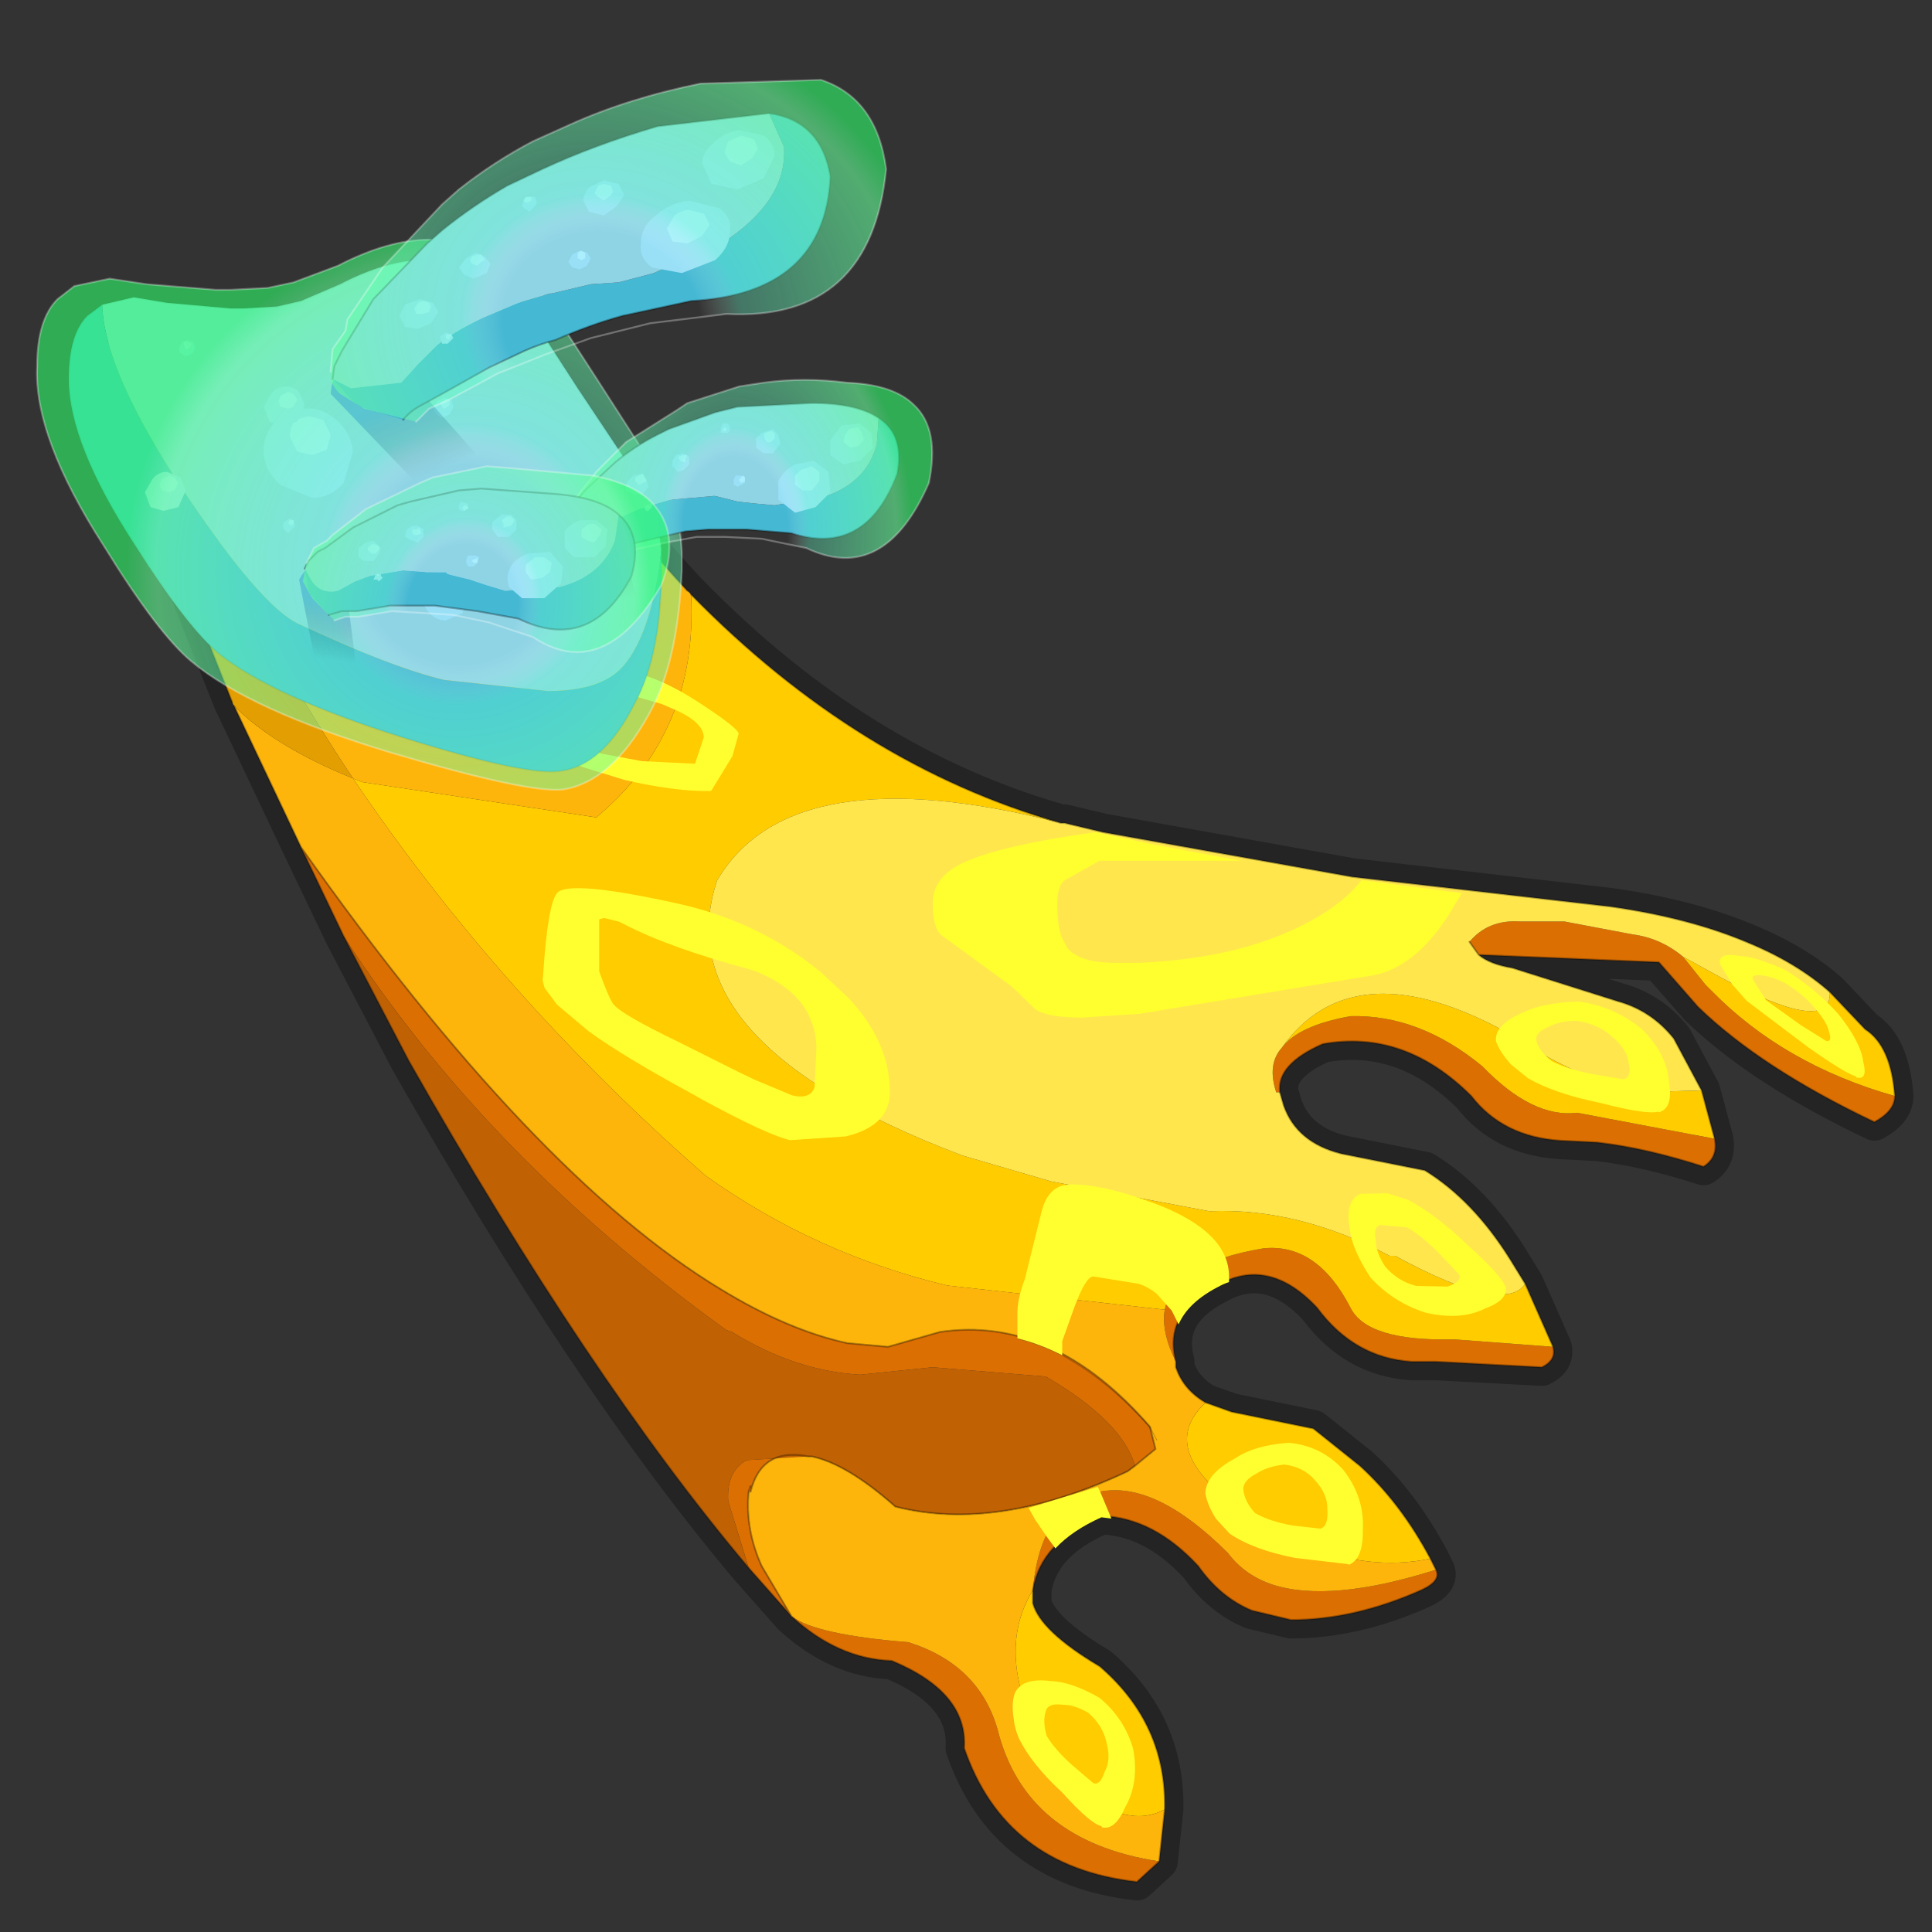 <?xml version="1.0" encoding="UTF-8" standalone="no"?>
<svg xmlns:xlink="http://www.w3.org/1999/xlink" height="520.0px" width="520.0px" xmlns="http://www.w3.org/2000/svg">
  <rect width="100%" height="100%" fill="#333333" stroke="none"/>
  <g transform="matrix(10.0, 0.0, 0.0, 10.0, 0.0, 0.0)">
    <use height="52.0" transform="matrix(1.0, 0.0, 0.0, 1.0, 0.0, 0.0)" width="52.0" xlink:href="#shape0"/>
    <use height="70.15" transform="matrix(0.335, 0.0, 0.0, 0.335, 27.25, 25.7)" width="68.45" xlink:href="#sprite0"/>
    <use height="70.65" transform="matrix(0.335, 0.0, 0.0, 0.335, 14.604, 18.008)" width="73.85" xlink:href="#sprite1"/>
    <use height="19.3" transform="matrix(1.0, 0.0, 0.0, 1.0, 1.0, 1.95)" width="24.1" xlink:href="#shape3"/>
  </g>
  <defs>
    <g id="shape0" transform="matrix(1.0, 0.0, 0.0, 1.0, 0.0, 0.0)">
      <path d="M52.0 0.0 L52.0 52.0 0.0 52.0 0.0 0.0 52.0 0.0" fill="#33cc33" fill-opacity="0.0" fill-rule="evenodd" stroke="none"/>
      <path d="M28.55 22.15 Q23.1 20.6 18.6 16.0 L18.5 15.9 Q15.75 12.95 13.3 8.85 12.65 7.9 11.05 8.25 8.2 9.7 4.15 8.75 L3.5 8.6 3.45 8.6 Q2.4 9.1 3.2 11.2 L6.25 18.9 6.3 19.0 8.1 22.8 9.25 25.2 11.0 28.55 Q15.85 37.1 20.15 42.2 L21.3 43.5 Q22.55 44.65 24.0 44.7 26.05 45.55 25.95 47.05 27.05 50.25 30.6 50.65 L31.2 50.1 31.35 48.7 Q31.4 46.4 29.6 44.85 28.0 43.9 27.8 43.15 L27.8 42.8 Q28.0 41.5 29.65 40.8 31.05 40.85 32.25 42.15 32.85 43.0 33.7 43.35 L34.75 43.6 Q36.45 43.6 38.25 42.8 38.8 42.55 38.65 42.25 L38.5 41.95 Q37.7 40.45 36.6 39.45 L35.35 38.45 33.15 38.0 32.45 37.75 Q31.85 37.4 31.65 36.8 L31.65 36.65 Q31.3 35.35 32.75 34.6 34.15 33.8 35.45 35.2 36.45 36.55 38.0 36.65 L38.65 36.65 41.5 36.8 Q41.9 36.6 41.8 36.25 L41.05 34.55 40.65 33.9 Q39.65 32.3 38.35 31.5 L36.1 31.05 Q34.9 30.75 34.55 29.75 L34.45 29.4 Q34.35 28.65 35.6 28.1 37.8 27.7 39.6 29.5 40.45 30.6 42.0 30.7 L43.0 30.75 Q44.3 30.9 45.85 31.4 46.25 31.15 46.15 30.65 L45.8 29.35 45.05 27.95 Q44.45 27.2 43.55 26.95 L40.7 26.05 Q40.1 25.95 39.8 25.7 L44.65 25.9 45.7 27.1 Q47.4 28.75 50.45 30.2 51.0 29.9 51.0 29.5 50.9 28.15 50.2 27.7 L49.25 26.7 Q48.35 25.9 47.0 25.35 45.45 24.7 43.35 24.4 L36.4 23.6 29.7 22.4 28.65 22.15 28.55 22.15 Z" fill="none" stroke="#000000" stroke-linecap="round" stroke-linejoin="round" stroke-opacity="0.302" stroke-width="1.0"/>
      <path d="M34.45 29.4 L34.35 29.4 Q34.1 28.65 34.5 28.2 34.95 27.6 36.35 27.35 38.2 27.3 39.9 28.7 41.25 30.1 42.45 29.95 L46.15 30.65 Q46.25 31.15 45.85 31.4 44.3 30.9 43.0 30.75 L42.0 30.7 Q40.45 30.6 39.6 29.5 37.8 27.7 35.6 28.1 34.35 28.65 34.45 29.4 M39.8 25.7 L39.55 25.35 Q40.05 24.75 40.9 24.8 L42.1 24.8 43.95 25.15 Q44.7 25.25 45.3 25.75 L45.9 26.5 46.05 26.65 Q48.0 28.65 51.0 29.5 51.0 29.9 50.45 30.2 47.4 28.75 45.7 27.1 L44.65 25.9 39.8 25.7 M31.35 35.25 Q31.6 34.0 34.0 33.6 35.45 33.45 36.35 35.2 36.8 36.1 39.1 36.05 L39.15 36.05 41.8 36.25 Q41.9 36.6 41.5 36.8 L38.65 36.65 38.0 36.65 Q36.45 36.55 35.45 35.2 34.15 33.8 32.75 34.6 31.3 35.35 31.65 36.65 31.25 35.85 31.35 35.25 M38.65 42.25 Q38.8 42.55 38.25 42.8 36.45 43.6 34.75 43.6 L33.7 43.35 Q32.85 43.0 32.25 42.15 31.05 40.85 29.65 40.8 28.0 41.5 27.8 42.8 28.0 40.5 29.6 40.15 31.1 39.85 33.05 41.8 33.5 42.4 34.25 42.65 35.8 43.15 38.65 42.25 M31.2 50.1 L30.6 50.65 Q27.05 50.25 25.95 47.05 26.05 45.55 24.0 44.7 22.55 44.65 21.3 43.5 L20.15 42.2 19.6 40.4 Q19.55 39.6 20.1 39.3 L21.75 39.2 Q20.5 38.95 20.2 40.15 L20.2 40.0 20.15 40.15 Q20.05 41.15 20.5 42.15 L21.3 43.5 Q21.95 44.0 24.45 44.2 26.35 44.8 26.85 46.55 27.6 49.55 31.2 50.1 M9.25 25.2 L8.1 22.8 Q14.35 31.65 19.4 34.7 21.2 35.8 22.8 36.15 L23.9 36.25 25.3 35.85 Q28.35 35.4 30.95 38.4 L31.1 39.0 30.55 39.45 Q30.2 38.25 28.15 37.05 L25.1 36.8 23.15 37.0 Q21.4 36.9 19.7 35.85 L19.55 35.8 Q13.1 31.15 9.25 25.2" fill="#db6f02" fill-rule="evenodd" stroke="none"/>
      <path d="M28.55 22.15 Q21.3 20.3 19.3 23.7 17.85 28.05 25.9 31.1 L28.3 31.8 32.55 32.6 Q34.95 32.5 37.4 33.8 L37.55 33.8 Q39.1 34.65 40.0 34.8 40.8 34.95 41.05 34.55 L41.8 36.25 39.15 36.05 39.1 36.05 Q36.8 36.1 36.35 35.2 35.45 33.45 34.0 33.6 31.6 34.0 31.35 35.25 L25.5 34.6 Q21.95 33.75 19.0 31.65 13.45 26.8 9.5 20.95 L9.75 21.05 16.05 22.0 Q18.8 19.7 18.6 16.0 23.1 20.6 28.55 22.15 M34.5 28.2 Q36.35 25.6 40.3 27.65 42.5 29.05 44.0 29.4 L45.8 29.35 46.15 30.65 42.45 29.95 Q41.25 30.1 39.9 28.7 38.2 27.3 36.35 27.35 34.95 27.6 34.5 28.2 M45.3 25.75 L46.3 26.3 Q49.3 27.9 49.25 26.7 L50.2 27.7 Q50.9 28.15 51.0 29.5 48.0 28.65 46.05 26.65 L45.9 26.5 45.3 25.75 M32.45 37.75 L33.15 38.0 35.35 38.45 36.6 39.45 Q37.7 40.45 38.5 41.95 36.85 42.3 35.05 41.55 L34.35 41.2 Q30.85 39.25 32.45 37.75 M27.8 42.8 L27.8 43.15 Q28.0 43.9 29.6 44.85 31.4 46.4 31.35 48.7 30.15 49.35 28.5 47.65 26.6 44.75 27.8 42.8" fill="#ffcc00" fill-rule="evenodd" stroke="none"/>
      <path d="M32.45 37.75 Q30.85 39.25 34.35 41.2 L35.05 41.55 Q36.85 42.3 38.5 41.95 L38.65 42.25 Q35.8 43.15 34.25 42.65 33.5 42.4 33.05 41.8 31.1 39.85 29.6 40.15 28.0 40.5 27.8 42.8 26.6 44.75 28.5 47.65 30.15 49.35 31.35 48.7 L31.2 50.1 Q27.6 49.55 26.85 46.55 26.35 44.8 24.45 44.2 21.95 44.0 21.3 43.5 L20.5 42.15 Q20.05 41.15 20.15 40.15 L20.2 40.15 Q20.5 38.95 21.75 39.2 L21.85 39.2 Q22.8 39.4 24.1 40.55 26.85 41.25 30.35 39.6 L30.55 39.45 31.1 39.0 30.95 38.4 Q28.35 35.4 25.3 35.85 L23.9 36.25 22.8 36.15 Q21.2 35.8 19.4 34.7 14.35 31.65 8.1 22.8 L6.3 19.0 Q7.4 20.1 9.5 20.95 13.45 26.8 19.0 31.65 21.95 33.75 25.5 34.6 L31.35 35.25 Q31.25 35.85 31.65 36.65 L31.65 36.8 Q31.85 37.4 32.45 37.75 M3.45 8.6 L3.5 8.6 4.15 8.75 Q8.2 9.7 11.05 8.25 12.65 7.9 13.3 8.85 15.75 12.95 18.5 15.9 L18.6 16.0 Q18.8 19.7 16.05 22.0 L9.75 21.05 9.5 20.95 Q5.7 15.25 3.45 8.6" fill="#fdb40b" fill-rule="evenodd" stroke="none"/>
      <path d="M28.55 22.15 L28.65 22.15 29.7 22.4 36.4 23.6 43.35 24.4 Q45.45 24.7 47.0 25.35 48.35 25.9 49.25 26.7 49.3 27.9 46.3 26.3 L45.3 25.75 Q44.7 25.25 43.95 25.15 L42.1 24.8 40.9 24.8 Q40.05 24.75 39.55 25.35 L39.8 25.7 Q40.1 25.95 40.7 26.05 L43.55 26.95 Q44.45 27.2 45.05 27.95 L45.8 29.35 44.0 29.4 Q42.5 29.05 40.3 27.65 36.35 25.6 34.5 28.2 34.1 28.65 34.35 29.4 L34.45 29.4 34.55 29.75 Q34.9 30.75 36.1 31.05 L38.35 31.5 Q39.65 32.3 40.65 33.9 L41.05 34.55 Q40.8 34.95 40.0 34.8 39.1 34.65 37.55 33.8 L37.4 33.8 Q34.95 32.5 32.55 32.6 L28.3 31.8 25.9 31.1 Q17.85 28.05 19.3 23.7 21.3 20.3 28.55 22.15" fill="#ffe64d" fill-rule="evenodd" stroke="none"/>
      <path d="M20.15 42.2 Q15.85 37.1 11.0 28.55 L9.25 25.2 Q13.1 31.15 19.55 35.8 L19.7 35.85 Q21.4 36.9 23.15 37.0 L25.1 36.8 28.15 37.05 Q30.2 38.25 30.55 39.45 L30.35 39.6 Q26.85 41.25 24.1 40.55 22.8 39.4 21.85 39.2 L21.75 39.2 20.1 39.3 Q19.55 39.6 19.6 40.4 L20.15 42.2" fill="#c06103" fill-rule="evenodd" stroke="none"/>
      <path d="M20.2 40.15 L20.15 40.15 20.2 40.0 20.2 40.15" fill="#ff9900" fill-rule="evenodd" stroke="none"/>
      <path d="M6.3 19.0 L6.25 18.9 3.2 11.2 Q2.4 9.1 3.45 8.6 5.7 15.25 9.5 20.95 7.4 20.1 6.3 19.0" fill="#e39f02" fill-rule="evenodd" stroke="none"/>
      <path d="M49.25 26.7 Q48.35 25.9 47.0 25.35 45.45 24.7 43.35 24.4 L36.4 23.6 29.7 22.4 28.65 22.15 28.55 22.15 M41.05 34.55 L40.65 33.9 Q39.65 32.3 38.35 31.5 L36.1 31.05 Q34.9 30.75 34.55 29.75 L34.45 29.4 Q34.35 28.65 35.6 28.1 37.8 27.7 39.6 29.5 40.45 30.6 42.0 30.7 L43.0 30.75 Q44.3 30.9 45.85 31.4 46.25 31.15 46.15 30.65 L45.8 29.35 45.05 27.95 Q44.45 27.2 43.55 26.95 L40.7 26.05 Q40.1 25.95 39.8 25.7 L39.55 25.35 M49.25 26.7 L50.2 27.7 Q50.9 28.15 51.0 29.5 51.0 29.9 50.45 30.2 47.4 28.75 45.7 27.1 L44.65 25.9 39.8 25.7 M41.8 36.25 L41.05 34.55 M31.65 36.65 Q31.3 35.35 32.75 34.6 34.15 33.8 35.45 35.2 36.45 36.55 38.0 36.65 L38.65 36.65 41.5 36.8 Q41.9 36.6 41.8 36.25 M38.5 41.95 Q37.7 40.45 36.6 39.45 L35.35 38.45 33.15 38.0 32.45 37.75 Q31.85 37.4 31.65 36.8 L31.65 36.65 M38.5 41.95 L38.65 42.25 Q38.8 42.55 38.25 42.8 36.45 43.6 34.75 43.6 L33.7 43.35 Q32.85 43.0 32.25 42.15 31.05 40.85 29.65 40.8 28.0 41.5 27.8 42.8 L27.8 43.15 Q28.0 43.9 29.6 44.85 31.4 46.4 31.35 48.7 L31.2 50.1 30.6 50.65 Q27.05 50.25 25.95 47.05 26.05 45.55 24.0 44.7 22.55 44.65 21.3 43.5 L20.15 42.2 Q15.85 37.1 11.0 28.55 L9.25 25.2 8.1 22.8 6.3 19.0 M6.25 18.9 L3.2 11.2 Q2.4 9.1 3.45 8.6 L3.5 8.6 4.15 8.75 Q8.2 9.7 11.05 8.25 12.65 7.9 13.3 8.85 15.75 12.95 18.5 15.9 M18.6 16.0 Q23.1 20.6 28.55 22.15 M22.8 36.15 L23.9 36.25 25.3 35.85 Q28.35 35.4 30.95 38.4 L31.1 39.0 30.55 39.45 30.35 39.6 Q26.85 41.25 24.1 40.55 22.8 39.4 21.85 39.2 L21.75 39.2 Q20.5 38.95 20.2 40.15 M20.15 40.15 Q20.05 41.15 20.5 42.15 L21.3 43.5 M20.15 40.15 L20.2 40.0 20.2 40.15 M22.8 36.15 Q21.2 35.8 19.4 34.7 14.35 31.65 8.1 22.8" fill="none" stroke="#000000" stroke-linecap="round" stroke-linejoin="round" stroke-opacity="0.302" stroke-width="0.05"/>
    </g>
    <g id="sprite0" transform="matrix(1.0, 0.0, 0.0, 1.0, 0.0, 0.0)">
      <use height="70.15" transform="matrix(1.0, 0.0, 0.0, 1.0, 0.0, 0.0)" width="68.45" xlink:href="#shape1"/>
    </g>
    <g id="shape1" transform="matrix(1.0, 0.0, 0.0, 1.0, 0.0, 0.0)">
      <path d="M6.5 66.55 Q7.05 66.75 7.4 65.65 7.95 64.7 7.55 63.25 7.25 61.9 6.1 60.9 5.0 60.25 4.05 60.25 2.9 60.1 2.7 60.7 2.4 61.55 2.75 62.75 3.4 63.85 4.8 65.1 L6.5 66.55 M0.1 61.35 Q-0.1 60.1 0.2 59.3 0.8 58.05 3.1 58.35 4.75 58.4 7.0 59.7 9.0 61.35 9.7 63.8 10.2 66.5 9.05 68.5 8.25 70.35 7.2 70.1 L7.15 70.0 Q6.25 69.8 4.0 67.3 1.5 65.0 0.5 62.9 0.15 62.05 0.1 61.35" fill="#ffff2f" fill-rule="evenodd" stroke="none"/>
      <path d="M24.75 46.1 Q25.4 45.9 25.3 44.55 25.35 43.35 24.3 42.2 23.4 41.15 21.85 40.95 20.5 41.1 19.65 41.65 18.5 42.25 18.55 42.95 18.65 43.95 19.5 44.85 20.6 45.5 22.5 45.85 L24.75 46.1 M16.35 45.3 Q15.65 44.2 15.5 43.25 15.55 41.7 17.9 40.45 19.45 39.4 22.2 39.2 24.85 39.45 26.6 41.4 28.3 43.6 28.15 46.2 28.2 48.5 27.05 49.0 L26.95 48.95 22.7 48.45 Q19.35 47.8 17.45 46.5 L16.35 45.3" fill="#ffff2f" fill-rule="evenodd" stroke="none"/>
      <path d="M30.1 19.15 L31.7 19.65 Q33.95 20.8 36.5 23.25 39.2 25.7 39.55 26.55 L39.6 26.6 Q39.9 27.7 38.0 28.4 36.05 29.4 33.2 28.75 30.55 27.9 28.75 25.9 27.25 23.6 27.1 22.0 26.7 19.75 27.95 19.2 L30.1 19.15 M31.7 21.9 L29.55 21.7 Q28.95 21.9 29.2 23.0 29.2 23.9 29.95 25.05 31.0 26.25 32.45 26.6 L34.95 26.65 Q36.1 26.3 35.9 25.7 L34.25 23.95 Q32.85 22.55 31.7 21.9" fill="#ffff2f" fill-rule="evenodd" stroke="none"/>
      <path d="M49.1 10.0 Q49.8 9.8 49.5 8.65 49.4 7.6 48.15 6.55 47.05 5.55 45.35 5.3 43.9 5.3 43.05 5.8 41.95 6.25 42.1 6.9 42.3 7.75 43.35 8.55 44.6 9.2 46.7 9.6 L49.1 10.0 M40.05 8.8 Q39.15 7.8 38.85 6.95 38.7 5.6 41.1 4.6 42.6 3.85 45.5 3.75 48.35 4.15 50.55 5.95 52.6 7.95 52.75 10.25 53.1 12.3 51.95 12.65 L51.9 12.6 Q50.9 12.85 47.25 11.9 43.55 11.15 41.4 9.9 L40.05 8.8" fill="#ffff2f" fill-rule="evenodd" stroke="none"/>
      <path d="M65.35 6.9 Q65.9 7.05 65.6 6.15 65.45 5.4 64.4 4.2 63.45 3.1 62.05 2.25 60.9 1.7 60.2 1.65 59.3 1.55 59.5 2.0 L60.55 3.65 63.35 5.65 65.35 6.9 M57.85 2.4 L56.85 0.75 Q56.65 -0.25 58.5 0.1 59.75 0.15 62.15 1.25 64.55 2.75 66.35 4.75 68.15 7.0 68.35 8.55 68.75 10.1 67.8 9.85 L67.75 9.75 Q66.95 9.55 63.9 7.4 L59.0 3.7 57.85 2.4" fill="#ffff2f" fill-rule="evenodd" stroke="none"/>
    </g>
    <g id="sprite1" transform="matrix(1.0, 0.0, 0.0, 1.0, -2.85, 7.6)">
      <use height="70.65" transform="matrix(1.0, 0.0, 0.0, 1.0, 2.85, -7.6)" width="73.85" xlink:href="#shape2"/>
    </g>
    <g id="shape2" transform="matrix(1.0, 0.0, 0.0, 1.0, -2.85, 7.6)">
      <path d="M7.6 -0.8 L10.85 -0.2 15.0 0.0 15.1 0.0 15.8 -2.1 Q15.8 -3.4 13.1 -4.5 L12.4 -4.8 8.9 -5.8 Q7.8 -5.8 7.0 -3.9 L6.4 -1.9 Q6.4 -1.25 7.6 -0.8 M41.05 46.2 L41.0 46.15 41.0 44.35 Q40.95 43.1 41.6 41.4 L42.95 35.95 Q43.4 34.25 44.6 33.9 L45.3 33.8 Q47.55 33.8 50.8 34.9 L52.2 35.4 Q58.0 37.65 58.0 41.2 L58.0 41.65 Q57.55 41.8 57.1 42.05 54.7 43.3 53.95 45.05 L53.4 43.95 52.2 42.6 Q51.6 42.1 50.8 41.8 L47.1 41.2 Q46.5 41.2 45.6 43.6 L44.6 46.4 44.6 47.55 Q42.85 46.65 41.05 46.2 M64.15 12.85 Q67.15 11.3 68.65 9.35 L76.7 10.4 75.65 12.15 Q72.95 16.35 69.6 17.0 L50.8 20.1 46.2 20.4 Q43.3 20.4 42.4 19.7 L40.7 18.05 40.4 17.8 34.85 13.75 Q34.2 13.15 34.2 11.2 34.2 9.15 36.55 8.0 39.65 6.55 47.3 5.5 L48.0 5.65 50.8 6.25 51.7 6.45 58.95 7.8 47.6 7.8 44.75 9.4 Q44.2 9.85 44.2 11.3 44.2 12.95 44.55 13.95 L45.0 14.8 Q46.0 16.0 48.8 16.0 L50.8 16.0 Q58.8 15.65 64.15 12.85 M4.6 -1.1 Q4.6 -3.7 6.0 -5.8 7.2 -7.6 8.1 -7.6 10.95 -7.6 14.55 -5.45 L15.2 -5.05 Q18.6 -2.85 18.6 -2.4 L18.1 -0.6 16.45 2.1 16.35 2.2 16.0 2.2 Q13.3 2.2 9.4 1.3 L6.0 0.25 Q4.6 -0.4 4.6 -1.1 M27.4 18.8 Q30.75 22.35 30.75 26.4 30.75 29.1 27.2 29.95 L22.75 30.25 Q20.95 29.85 15.7 27.0 L15.0 26.6 Q9.45 23.6 6.55 21.5 L4.0 19.35 3.0 18.0 2.85 17.4 2.9 16.9 Q3.25 11.4 4.0 10.4 4.95 9.3 13.75 11.25 20.25 12.7 25.2 16.75 L27.4 18.8 M24.5 20.85 Q23.55 18.05 19.75 16.6 13.2 14.85 9.5 12.95 L9.0 12.7 7.8 12.4 7.4 12.5 7.4 16.7 Q8.25 19.05 8.6 19.4 9.4 20.25 13.65 22.3 L18.75 24.85 19.9 25.4 22.9 26.65 Q24.35 27.0 24.7 26.0 L24.85 22.9 Q24.85 21.8 24.5 20.85 M42.4 60.7 L41.9 59.8 47.45 58.1 47.65 58.5 48.55 60.65 47.75 60.55 Q45.4 61.6 44.05 63.05 L43.35 62.1 42.4 60.7" fill="#ffff2f" fill-rule="evenodd" stroke="none"/>
      <path d="M41.05 46.2 Q42.85 46.65 44.6 47.55 48.35 49.6 51.7 53.4 L52.2 54.35" fill="none" stroke="#000000" stroke-linecap="round" stroke-linejoin="round" stroke-opacity="0.302" stroke-width="0.05"/>
    </g>
    <g id="shape3" transform="matrix(1.0, 0.0, 0.0, 1.0, -1.0, -1.95)">
      <path d="M2.75 8.2 L3.6 8.0 4.5 8.15 6.2 8.3 6.55 8.3 7.45 8.25 8.1 8.1 9.15 7.65 Q10.4 7.0 11.4 7.0 13.05 7.0 13.9 7.9 L15.55 10.45 17.25 13.0 Q17.7 13.75 17.8 14.8 17.55 17.0 16.8 17.9 16.2 18.6 14.75 18.6 L11.95 18.3 Q10.5 17.95 8.05 16.8 7.05 16.35 5.0 13.3 2.8 10.0 2.75 8.2" fill="#8ed4e5" fill-rule="evenodd" stroke="none"/>
      <path d="M2.75 8.2 Q2.8 10.0 5.0 13.3 7.05 16.35 8.05 16.8 10.5 17.95 11.95 18.3 L14.75 18.6 Q16.2 18.6 16.8 17.9 17.55 17.0 17.8 14.8 L17.8 15.3 Q17.8 17.6 17.1 18.9 16.25 20.6 15.1 20.75 14.2 20.9 10.85 19.85 7.35 18.75 5.9 17.6 5.05 16.9 3.65 14.7 1.85 11.95 1.85 10.2 1.85 9.0 2.35 8.5 L2.75 8.2" fill="#45b8d3" fill-rule="evenodd" stroke="none"/>
      <path d="M17.8 14.8 Q17.7 13.75 17.25 13.0 L15.55 10.45 13.9 7.9 Q13.05 7.0 11.4 7.0 10.4 7.0 9.15 7.65 L8.1 8.1 7.45 8.25 6.55 8.3 6.2 8.3 4.5 8.15 3.6 8.0 2.75 8.2 M17.8 14.8 L17.8 15.3 Q17.8 17.6 17.1 18.9 16.25 20.6 15.1 20.75 14.2 20.9 10.85 19.85 7.35 18.75 5.9 17.6 5.05 16.9 3.65 14.7 1.85 11.95 1.85 10.2 1.85 9.0 2.35 8.5 L2.75 8.2 M7.45 8.25 L7.05 8.25 6.55 8.3" fill="none" stroke="#000000" stroke-linecap="round" stroke-linejoin="round" stroke-opacity="0.102" stroke-width="0.05"/>
      <path d="M12.6 9.55 L13.0 9.45 13.2 9.0 13.05 8.65 12.7 8.5 Q12.45 8.5 12.3 8.7 L12.1 9.05 12.25 9.45 12.6 9.55" fill="#99e0f7" fill-rule="evenodd" stroke="none"/>
      <path d="M12.95 8.85 L12.85 8.7 12.7 8.65 12.5 8.75 12.45 8.9 12.5 9.05 12.7 9.1 12.85 9.05 12.95 8.85" fill="#abeefe" fill-rule="evenodd" stroke="none"/>
      <path d="M11.9 11.25 L12.1 11.15 12.2 10.95 12.15 10.75 11.95 10.7 11.75 10.8 11.65 11.0 11.75 11.15 11.9 11.25" fill="#99e0f7" fill-rule="evenodd" stroke="none"/>
      <path d="M12.1 10.9 L12.1 10.75 12.0 10.75 11.9 10.8 11.85 10.85 11.9 10.95 11.95 11.0 12.05 10.95 12.1 10.9" fill="#abeefe" fill-rule="evenodd" stroke="none"/>
      <path d="M10.75 9.25 L10.95 9.15 11.0 9.0 10.95 8.85 10.8 8.8 10.65 8.85 10.55 9.05 10.6 9.15 10.75 9.25" fill="#99e0f7" fill-rule="evenodd" stroke="none"/>
      <path d="M10.9 8.9 L10.9 8.85 10.8 8.8 10.7 8.8 10.7 8.9 10.75 9.0 10.8 9.0 10.85 8.95 10.9 8.9" fill="#abeefe" fill-rule="evenodd" stroke="none"/>
      <path d="M10.05 14.35 L10.15 14.25 10.25 14.15 10.2 14.0 10.1 13.95 9.95 14.05 9.9 14.15 9.95 14.25 10.05 14.35" fill="#99e0f7" fill-rule="evenodd" stroke="none"/>
      <path d="M10.2 14.05 L10.2 14.0 10.15 14.0 10.1 14.0 10.05 14.1 10.1 14.1 10.1 14.15 10.2 14.1 10.2 14.05" fill="#abeefe" fill-rule="evenodd" stroke="none"/>
      <path d="M14.55 15.85 L14.95 15.75 15.15 15.3 15.0 14.95 14.65 14.8 14.25 15.0 14.05 15.35 14.2 15.75 14.55 15.85" fill="#99e0f7" fill-rule="evenodd" stroke="none"/>
      <path d="M14.9 15.15 L14.8 15.0 14.65 14.95 14.45 15.05 14.4 15.2 14.45 15.35 14.65 15.4 14.8 15.35 14.9 15.15" fill="#abeefe" fill-rule="evenodd" stroke="none"/>
      <path d="M7.75 14.35 L7.85 14.25 7.95 14.15 7.9 14.0 7.8 13.95 7.65 14.05 7.6 14.15 7.65 14.25 7.75 14.35" fill="#99e0f7" fill-rule="evenodd" stroke="none"/>
      <path d="M7.9 14.05 L7.9 14.0 7.85 14.0 7.8 14.0 7.75 14.1 7.8 14.1 7.8 14.15 7.9 14.1 7.9 14.05" fill="#abeefe" fill-rule="evenodd" stroke="none"/>
      <path d="M8.4 13.4 Q8.9 13.4 9.25 13.0 L9.5 12.15 Q9.45 11.65 9.05 11.3 8.65 10.95 8.2 11.0 7.7 11.0 7.4 11.35 7.05 11.75 7.1 12.25 7.15 12.7 7.55 13.05 L8.4 13.4" fill="#99e0f7" fill-rule="evenodd" stroke="none"/>
      <path d="M8.9 11.7 L8.7 11.3 8.3 11.2 7.95 11.3 Q7.8 11.5 7.8 11.75 L8.0 12.15 8.4 12.25 8.8 12.1 8.9 11.7" fill="#abeefe" fill-rule="evenodd" stroke="none"/>
      <path d="M12.0 16.7 L12.45 16.5 12.6 16.0 12.4 15.5 11.85 15.35 11.4 15.55 Q11.25 15.8 11.25 16.05 L11.55 16.5 Q11.75 16.7 12.0 16.7" fill="#99e0f7" fill-rule="evenodd" stroke="none"/>
      <path d="M12.35 15.8 L12.2 15.6 12.0 15.5 11.75 15.65 11.7 15.85 11.8 16.05 12.05 16.15 12.25 16.05 12.35 15.8" fill="#abeefe" fill-rule="evenodd" stroke="none"/>
      <path d="M7.6 11.45 L8.0 11.35 8.2 10.9 8.05 10.55 Q7.9 10.4 7.7 10.4 7.45 10.4 7.3 10.6 L7.1 10.95 7.25 11.35 7.6 11.45" fill="#99e0f7" fill-rule="evenodd" stroke="none"/>
      <path d="M8.0 10.75 L7.9 10.6 7.75 10.55 7.55 10.65 7.5 10.8 7.55 10.95 7.75 11.0 7.9 10.95 8.0 10.75" fill="#abeefe" fill-rule="evenodd" stroke="none"/>
      <path d="M5.0 9.6 L5.2 9.5 5.25 9.35 5.2 9.2 5.05 9.15 4.9 9.2 4.8 9.4 4.85 9.5 5.0 9.6" fill="#99e0f7" fill-rule="evenodd" stroke="none"/>
      <path d="M5.15 9.3 L5.15 9.25 5.05 9.2 4.95 9.2 4.95 9.3 5.0 9.4 5.05 9.4 5.1 9.35 5.15 9.3" fill="#abeefe" fill-rule="evenodd" stroke="none"/>
      <path d="M4.4 13.75 L4.8 13.65 5.0 13.2 4.85 12.85 4.5 12.7 Q4.25 12.7 4.1 12.9 L3.9 13.25 4.05 13.65 4.4 13.75" fill="#99e0f7" fill-rule="evenodd" stroke="none"/>
      <path d="M4.8 13.0 L4.7 12.85 4.55 12.8 4.35 12.9 4.3 13.05 4.35 13.2 4.55 13.25 4.7 13.2 4.8 13.0" fill="#abeefe" fill-rule="evenodd" stroke="none"/>
      <path d="M7.9 7.6 L9.1 7.15 Q10.45 6.45 11.55 6.45 13.35 6.45 14.25 7.4 L16.0 10.1 17.8 12.9 Q18.3 13.7 18.35 14.85 L18.35 15.35 Q18.25 17.85 17.45 19.25 16.45 21.05 15.15 21.25 14.2 21.35 10.5 20.25 6.7 19.1 5.15 17.8 4.25 17.05 2.8 14.7 0.9 11.75 1.0 9.85 1.0 8.6 1.55 8.05 L2.0 7.7 2.95 7.5 3.95 7.65 5.8 7.8 6.2 7.8 7.2 7.75 7.9 7.6" fill="url(#gradient0)" fill-rule="evenodd" stroke="none"/>
      <path d="M7.9 7.6 L7.2 7.75 6.2 7.8 5.8 7.8 3.95 7.65 2.95 7.5 2.0 7.7 1.55 8.05 Q1.0 8.6 1.0 9.85 0.9 11.75 2.8 14.7 4.25 17.05 5.15 17.8 6.7 19.1 10.5 20.25 14.2 21.35 15.15 21.25 16.45 21.05 17.45 19.25 18.25 17.85 18.35 15.35 L18.35 14.85 Q18.3 13.7 17.8 12.9 L16.0 10.1 14.25 7.4 Q13.35 6.45 11.55 6.45 10.45 6.45 9.1 7.15 L7.9 7.6 Z" fill="none" stroke="#ffffff" stroke-linecap="round" stroke-linejoin="round" stroke-opacity="0.302" stroke-width="0.05"/>
      <path d="M8.9 10.6 Q9.0 9.25 10.85 10.0 L13.15 12.6 11.3 13.1 8.9 10.6" fill="url(#gradient1)" fill-rule="evenodd" stroke="none"/>
      <path d="M8.95 10.2 L9.45 10.45 10.8 10.3 11.25 9.8 11.75 9.3 Q12.25 8.9 13.0 8.55 L13.95 8.15 14.8 7.9 14.85 7.9 15.9 7.65 16.65 7.6 17.6 7.35 19.65 6.4 Q21.2 5.3 21.1 3.95 L20.7 3.05 Q22.1 3.25 22.35 4.75 22.2 7.9 18.6 8.1 L16.75 8.5 Q15.85 8.75 14.95 9.15 14.55 9.25 14.1 9.45 L13.15 9.9 11.9 10.6 11.35 10.9 Q11.05 11.05 10.85 11.3 L9.7 10.95 9.5 10.8 8.95 10.2" fill="#45b8d3" fill-rule="evenodd" stroke="none"/>
      <path d="M8.95 10.2 L9.0 9.85 9.2 9.45 9.35 9.2 10.05 8.05 11.5 6.55 11.9 6.2 Q12.7 5.55 13.65 5.0 L14.6 4.55 Q16.0 3.9 17.7 3.4 L20.7 3.05 21.1 3.95 Q21.2 5.3 19.65 6.4 L17.6 7.35 16.65 7.6 15.9 7.65 14.85 7.9 14.8 7.9 13.95 8.15 13.0 8.55 Q12.25 8.9 11.75 9.3 L11.25 9.8 10.8 10.3 9.45 10.45 8.95 10.2" fill="#8ed4e5" fill-rule="evenodd" stroke="none"/>
      <path d="M20.7 3.05 L17.7 3.4 Q16.0 3.9 14.6 4.55 L13.65 5.0 Q12.7 5.55 11.9 6.2 L11.5 6.55 10.05 8.05 9.35 9.2 9.2 9.45 9.0 9.85 8.95 10.2 M20.7 3.05 Q22.1 3.25 22.35 4.75 22.2 7.9 18.6 8.1 L16.75 8.5 Q15.85 8.75 14.95 9.15 14.55 9.25 14.1 9.45 L13.15 9.9 11.9 10.6 11.35 10.9 Q11.05 11.05 10.85 11.3" fill="none" stroke="#000000" stroke-linecap="round" stroke-linejoin="round" stroke-opacity="0.302" stroke-width="0.05"/>
      <path d="M16.25 5.8 L16.6 5.55 16.8 5.25 16.65 4.95 16.25 4.85 15.85 5.05 Q15.7 5.25 15.7 5.4 L15.85 5.7 16.25 5.8" fill="#99e0f7" fill-rule="evenodd" stroke="none"/>
      <path d="M16.5 5.15 L16.45 5.0 16.25 4.95 16.1 5.0 16.0 5.2 16.1 5.3 16.25 5.4 16.45 5.25 16.5 5.15" fill="#abeefe" fill-rule="evenodd" stroke="none"/>
      <path d="M15.6 7.25 L15.8 7.15 15.9 6.95 15.8 6.8 15.6 6.75 15.4 6.85 15.3 7.05 15.4 7.2 15.6 7.25" fill="#99e0f7" fill-rule="evenodd" stroke="none"/>
      <path d="M15.75 6.85 L15.75 6.8 15.65 6.75 15.55 6.8 15.55 6.9 15.55 6.95 15.65 7.0 15.75 6.95 15.75 6.85" fill="#abeefe" fill-rule="evenodd" stroke="none"/>
      <path d="M14.25 5.7 L14.4 5.55 14.45 5.45 14.4 5.3 14.25 5.3 14.1 5.35 14.05 5.55 14.1 5.6 14.25 5.7" fill="#99e0f7" fill-rule="evenodd" stroke="none"/>
      <path d="M14.3 5.35 L14.3 5.3 14.2 5.3 14.15 5.3 14.1 5.4 14.15 5.45 14.2 5.45 14.3 5.4 14.3 5.35" fill="#abeefe" fill-rule="evenodd" stroke="none"/>
      <path d="M12.05 9.25 L12.1 9.2 12.2 9.1 12.15 9.0 12.0 8.95 11.85 9.05 11.85 9.1 11.9 9.25 12.05 9.25" fill="#99e0f7" fill-rule="evenodd" stroke="none"/>
      <path d="M12.15 9.05 L12.15 9.0 12.05 9.0 12.0 9.0 12.0 9.1 12.1 9.15 12.1 9.1 12.15 9.05" fill="#abeefe" fill-rule="evenodd" stroke="none"/>
      <path d="M19.85 5.1 L20.55 4.8 20.85 4.2 Q20.85 3.85 20.55 3.65 L19.9 3.5 Q19.5 3.55 19.2 3.85 18.9 4.1 18.9 4.4 L19.15 4.95 19.85 5.1" fill="#99e0f7" fill-rule="evenodd" stroke="none"/>
      <path d="M20.4 4.0 L20.3 3.75 19.95 3.65 19.6 3.8 19.5 4.1 19.65 4.35 19.95 4.45 20.25 4.25 20.4 4.0" fill="#abeefe" fill-rule="evenodd" stroke="none"/>
      <path d="M11.25 8.85 L11.6 8.7 11.8 8.4 11.65 8.15 11.3 8.05 10.9 8.2 10.75 8.5 10.9 8.8 11.25 8.85" fill="#99e0f7" fill-rule="evenodd" stroke="none"/>
      <path d="M11.6 8.25 L11.55 8.15 11.4 8.1 11.25 8.15 11.15 8.3 11.2 8.45 11.35 8.45 11.55 8.4 11.6 8.25" fill="#abeefe" fill-rule="evenodd" stroke="none"/>
      <path d="M12.75 7.5 L13.1 7.35 13.2 7.1 13.05 6.9 12.8 6.8 12.55 6.95 12.35 7.2 12.5 7.4 12.75 7.5" fill="#99e0f7" fill-rule="evenodd" stroke="none"/>
      <path d="M13.05 7.0 L12.95 6.85 12.85 6.85 12.7 6.9 12.65 7.0 12.7 7.1 12.85 7.15 12.95 7.05 13.05 7.0" fill="#abeefe" fill-rule="evenodd" stroke="none"/>
      <path d="M18.35 7.35 L19.25 7.0 Q19.65 6.65 19.65 6.2 19.7 5.85 19.35 5.6 L18.55 5.4 Q18.05 5.45 17.65 5.8 17.25 6.1 17.25 6.55 17.2 6.95 17.55 7.2 L18.35 7.35" fill="#99e0f7" fill-rule="evenodd" stroke="none"/>
      <path d="M19.1 6.05 L18.95 5.75 18.55 5.65 Q18.35 5.65 18.15 5.8 L17.95 6.15 18.1 6.5 18.5 6.55 18.9 6.35 19.1 6.05" fill="#abeefe" fill-rule="evenodd" stroke="none"/>
      <path d="M8.9 10.0 L8.95 9.4 9.3 8.9 9.35 8.6 10.3 7.2 11.9 5.5 12.35 5.1 Q13.3 4.35 14.35 3.8 L15.35 3.35 Q16.9 2.65 18.85 2.25 L22.1 2.15 Q23.6 2.65 23.85 4.55 23.45 8.65 19.55 8.45 L17.5 8.7 15.9 9.1 14.65 9.55 13.4 10.05 12.1 10.75 11.55 11.0 11.2 11.35 9.8 11.0 9.15 10.6 Q8.85 10.3 8.9 10.0" fill="url(#gradient2)" fill-rule="evenodd" stroke="none"/>
      <path d="M11.2 11.35 L11.55 11.0 12.1 10.75 13.4 10.05 14.65 9.55 15.9 9.1 17.5 8.7 19.55 8.45 Q23.45 8.65 23.85 4.55 23.6 2.65 22.1 2.15 L18.85 2.25 Q16.9 2.65 15.35 3.35 L14.35 3.8 Q13.3 4.35 12.35 5.1 L11.9 5.5 10.3 7.2 9.35 8.6 9.3 8.9 8.95 9.4 8.9 10.0" fill="none" stroke="#ffffff" stroke-linecap="round" stroke-linejoin="round" stroke-opacity="0.302" stroke-width="0.05"/>
      <path d="M15.3 14.0 Q15.65 13.05 16.55 14.0 L17.2 16.3 16.0 16.3 15.3 14.0" fill="url(#gradient3)" fill-rule="evenodd" stroke="none"/>
      <path d="M15.45 13.75 L15.65 14.05 16.4 14.2 16.75 13.9 17.2 13.7 18.05 13.45 18.65 13.4 19.2 13.35 19.25 13.35 19.85 13.5 20.3 13.55 20.85 13.6 22.25 13.35 Q23.35 12.95 23.6 11.95 L23.65 11.25 Q24.35 11.7 24.15 12.75 23.3 15.0 21.3 14.35 L20.1 14.25 19.05 14.25 18.45 14.3 17.8 14.45 16.95 14.65 16.6 14.7 16.2 14.9 15.65 14.35 15.55 14.25 Q15.35 14.0 15.45 13.75" fill="#45b8d3" fill-rule="evenodd" stroke="none"/>
      <path d="M15.45 13.75 L15.5 13.5 15.7 13.25 15.85 13.1 16.55 12.45 Q17.1 12.0 17.7 11.7 L18.0 11.55 19.25 11.1 19.85 10.95 21.85 10.85 Q23.05 10.85 23.65 11.25 L23.6 11.95 Q23.35 12.95 22.25 13.35 L20.85 13.6 20.3 13.55 19.85 13.5 19.25 13.35 19.2 13.35 18.65 13.4 18.05 13.45 17.2 13.7 16.75 13.9 16.4 14.2 15.65 14.05 15.45 13.75" fill="#8ed4e5" fill-rule="evenodd" stroke="none"/>
      <path d="M23.65 11.25 Q23.05 10.85 21.85 10.85 L19.85 10.95 19.25 11.1 18.0 11.55 17.7 11.7 Q17.1 12.0 16.55 12.45 L15.85 13.1 15.7 13.25 15.5 13.5 15.45 13.75 M23.65 11.25 Q24.35 11.7 24.15 12.75 23.3 15.0 21.3 14.35 L20.1 14.25 19.05 14.25 18.45 14.3 17.8 14.45 16.95 14.65 16.6 14.7 16.2 14.9" fill="none" stroke="#000000" stroke-linecap="round" stroke-linejoin="round" stroke-opacity="0.302" stroke-width="0.05"/>
      <path d="M20.55 12.2 L20.8 12.2 21.0 11.95 20.95 11.7 20.8 11.55 20.5 11.65 20.35 11.8 20.35 12.05 20.55 12.2" fill="#99e0f7" fill-rule="evenodd" stroke="none"/>
      <path d="M20.85 11.8 L20.85 11.65 20.75 11.6 20.6 11.65 20.55 11.7 20.6 11.85 20.65 11.9 20.75 11.9 20.85 11.8" fill="#abeefe" fill-rule="evenodd" stroke="none"/>
      <path d="M19.85 13.1 L19.95 13.05 20.05 13.0 20.05 12.85 19.95 12.8 19.8 12.8 19.75 12.9 19.75 13.05 19.85 13.1" fill="#99e0f7" fill-rule="evenodd" stroke="none"/>
      <path d="M20.05 12.9 L20.05 12.85 20.0 12.8 19.95 12.85 19.9 12.9 19.9 12.95 19.95 13.0 20.05 12.95 20.05 12.9" fill="#abeefe" fill-rule="evenodd" stroke="none"/>
      <path d="M19.45 11.65 L19.6 11.65 19.65 11.55 19.65 11.5 19.6 11.4 19.45 11.4 19.4 11.5 19.4 11.65 19.45 11.65" fill="#99e0f7" fill-rule="evenodd" stroke="none"/>
      <path d="M19.55 11.55 L19.55 11.5 19.5 11.5 19.45 11.55 19.45 11.6 19.55 11.6 19.55 11.55" fill="#abeefe" fill-rule="evenodd" stroke="none"/>
      <path d="M17.4 13.75 L17.45 13.75 17.55 13.65 17.55 13.6 17.5 13.55 17.4 13.6 17.35 13.65 17.35 13.7 17.4 13.75" fill="#99e0f7" fill-rule="evenodd" stroke="none"/>
      <path d="M17.5 13.65 L17.45 13.6 17.4 13.6 17.4 13.7 17.45 13.65 17.45 13.7 17.5 13.65" fill="#abeefe" fill-rule="evenodd" stroke="none"/>
      <path d="M22.7 12.5 L23.15 12.4 23.5 12.05 23.45 11.65 23.15 11.4 22.65 11.45 22.35 11.85 22.35 12.25 22.7 12.5" fill="#99e0f7" fill-rule="evenodd" stroke="none"/>
      <path d="M23.25 11.85 L23.2 11.65 23.1 11.5 22.85 11.55 22.75 11.7 22.7 11.9 22.9 12.05 23.1 12.0 23.25 11.85" fill="#abeefe" fill-rule="evenodd" stroke="none"/>
      <path d="M17.05 13.3 L17.3 13.3 17.45 13.1 17.4 12.9 17.3 12.75 17.05 12.8 16.9 12.95 Q16.8 13.1 16.85 13.2 L17.05 13.3" fill="#99e0f7" fill-rule="evenodd" stroke="none"/>
      <path d="M17.4 12.95 L17.35 12.85 17.3 12.75 17.2 12.8 17.1 12.85 17.1 12.95 17.2 13.05 17.3 13.0 17.4 12.95" fill="#abeefe" fill-rule="evenodd" stroke="none"/>
      <path d="M18.25 12.7 L18.4 12.65 18.55 12.5 18.55 12.3 18.4 12.2 18.2 12.25 18.1 12.4 18.1 12.55 18.25 12.7" fill="#99e0f7" fill-rule="evenodd" stroke="none"/>
      <path d="M18.45 12.35 L18.5 12.25 18.4 12.25 18.35 12.25 18.25 12.3 18.3 12.4 18.45 12.45 18.45 12.35" fill="#abeefe" fill-rule="evenodd" stroke="none"/>
      <path d="M21.4 13.8 L21.95 13.65 22.35 13.25 22.3 12.7 21.9 12.4 21.4 12.5 Q21.1 12.65 20.95 12.95 L20.95 13.45 21.4 13.8" fill="#99e0f7" fill-rule="evenodd" stroke="none"/>
      <path d="M22.05 12.95 L22.05 12.7 21.85 12.55 21.55 12.65 21.4 12.8 21.4 13.05 21.6 13.2 21.85 13.2 22.05 12.95" fill="#abeefe" fill-rule="evenodd" stroke="none"/>
      <path d="M15.4 13.55 L15.65 13.2 15.9 12.9 16.05 12.7 16.85 11.9 18.2 11.05 18.5 10.85 19.9 10.4 20.55 10.3 Q21.65 10.15 22.8 10.3 24.05 10.35 24.6 10.9 25.3 11.55 25.0 13.0 23.8 15.75 21.7 14.75 L20.5 14.5 19.5 14.45 18.75 14.45 17.95 14.6 17.05 14.8 16.7 14.9 Q16.4 14.95 16.4 15.05 L15.7 14.5 15.45 14.05 Q15.3 13.8 15.4 13.55" fill="url(#gradient4)" fill-rule="evenodd" stroke="none"/>
      <path d="M16.4 15.05 Q16.4 14.95 16.7 14.9 L17.05 14.8 17.95 14.6 18.75 14.45 19.5 14.45 20.5 14.5 21.7 14.75 Q23.8 15.75 25.0 13.0 25.3 11.55 24.6 10.9 24.05 10.35 22.8 10.3 21.65 10.15 20.55 10.3 L19.9 10.4 18.5 10.85 18.2 11.05 16.85 11.9 16.05 12.7 15.9 12.9 15.65 13.2 15.4 13.55" fill="none" stroke="#ffffff" stroke-linecap="round" stroke-linejoin="round" stroke-opacity="0.302" stroke-width="0.05"/>
      <path d="M8.05 15.6 Q8.55 14.7 9.3 15.7 L9.6 18.05 8.5 17.9 8.05 15.6" fill="url(#gradient5)" fill-rule="evenodd" stroke="none"/>
      <path d="M8.2 15.3 L8.4 15.65 Q8.65 16.0 9.1 15.9 L9.55 15.65 9.95 15.5 10.85 15.35 11.5 15.4 12.0 15.4 12.05 15.45 12.65 15.6 13.1 15.75 13.6 15.9 15.05 15.8 Q16.2 15.5 16.55 14.55 L16.65 13.85 Q17.3 14.4 17.0 15.5 15.9 17.6 13.95 16.65 L12.85 16.45 11.7 16.3 11.15 16.3 10.5 16.3 9.6 16.45 9.2 16.45 8.85 16.55 8.35 16.0 8.3 15.85 8.2 15.3" fill="#45b8d3" fill-rule="evenodd" stroke="none"/>
      <path d="M8.2 15.3 L8.3 15.1 8.55 14.85 8.75 14.75 9.5 14.2 10.7 13.6 11.05 13.5 12.35 13.2 12.95 13.15 15.0 13.3 Q16.15 13.4 16.65 13.85 L16.55 14.55 Q16.2 15.5 15.05 15.8 L13.6 15.9 13.1 15.75 12.65 15.6 12.05 15.45 12.0 15.4 11.5 15.4 10.85 15.35 9.95 15.5 9.55 15.65 9.1 15.9 Q8.65 16.0 8.4 15.65 L8.2 15.3" fill="#8ed4e5" fill-rule="evenodd" stroke="none"/>
      <path d="M16.65 13.85 Q16.15 13.4 15.0 13.3 L12.95 13.15 12.35 13.2 11.05 13.5 10.7 13.6 9.5 14.2 8.75 14.75 8.55 14.85 8.3 15.1 8.2 15.3 M16.65 13.85 Q17.3 14.4 17.0 15.5 15.9 17.6 13.95 16.65 L12.85 16.45 11.7 16.3 11.15 16.3 10.5 16.3 9.6 16.45 9.2 16.45 8.85 16.55" fill="none" stroke="#000000" stroke-linecap="round" stroke-linejoin="round" stroke-opacity="0.302" stroke-width="0.05"/>
      <path d="M13.4 14.45 L13.7 14.45 13.9 14.25 13.9 14.0 13.75 13.85 13.5 13.85 13.25 14.05 13.25 14.25 13.4 14.45" fill="#99e0f7" fill-rule="evenodd" stroke="none"/>
      <path d="M13.8 14.1 L13.85 14.0 13.75 13.9 13.65 13.9 13.5 14.0 13.55 14.1 13.55 14.2 13.75 14.15 13.8 14.1" fill="#abeefe" fill-rule="evenodd" stroke="none"/>
      <path d="M12.6 15.25 L12.75 15.25 12.85 15.15 12.9 15.0 12.8 14.95 12.6 14.95 12.55 15.05 12.55 15.15 12.6 15.25" fill="#99e0f7" fill-rule="evenodd" stroke="none"/>
      <path d="M12.85 15.1 L12.85 15.05 12.85 15.0 12.8 15.05 12.75 15.05 12.7 15.1 12.75 15.15 12.85 15.15 12.85 15.1" fill="#abeefe" fill-rule="evenodd" stroke="none"/>
      <path d="M12.4 13.75 L12.5 13.75 12.6 13.7 12.6 13.55 12.55 13.55 12.4 13.5 12.35 13.6 12.35 13.7 12.4 13.75" fill="#99e0f7" fill-rule="evenodd" stroke="none"/>
      <path d="M12.6 13.7 L12.6 13.65 12.55 13.6 12.5 13.6 12.45 13.65 12.45 13.7 12.5 13.75 12.55 13.7 12.6 13.7" fill="#abeefe" fill-rule="evenodd" stroke="none"/>
      <path d="M10.15 15.6 L10.2 15.65 10.3 15.55 10.25 15.5 10.25 15.45 10.1 15.45 10.1 15.5 10.05 15.6 10.15 15.6" fill="#99e0f7" fill-rule="evenodd" stroke="none"/>
      <path d="M10.2 15.5 L10.2 15.4 10.2 15.45 10.1 15.45 10.15 15.45 10.15 15.5 10.2 15.5" fill="#abeefe" fill-rule="evenodd" stroke="none"/>
      <path d="M15.45 15.0 L16.0 15.0 16.3 14.7 16.35 14.25 16.05 14.0 15.6 14.0 Q15.35 14.1 15.2 14.3 L15.2 14.75 15.45 15.0" fill="#99e0f7" fill-rule="evenodd" stroke="none"/>
      <path d="M16.15 14.4 L16.2 14.25 16.0 14.1 15.85 14.1 15.65 14.25 15.65 14.45 15.8 14.55 16.0 14.6 16.15 14.4" fill="#abeefe" fill-rule="evenodd" stroke="none"/>
      <path d="M9.8 15.1 L10.05 15.1 10.2 14.9 10.25 14.75 10.05 14.55 9.85 14.6 9.65 14.75 9.65 15.0 9.8 15.1" fill="#99e0f7" fill-rule="evenodd" stroke="none"/>
      <path d="M10.2 14.8 L10.2 14.7 10.1 14.65 10.0 14.65 9.9 14.75 9.9 14.8 10.0 14.9 10.1 14.9 10.2 14.8" fill="#abeefe" fill-rule="evenodd" stroke="none"/>
      <path d="M11.1 14.55 L11.25 14.6 11.4 14.45 11.4 14.25 11.25 14.15 11.1 14.15 10.95 14.25 10.9 14.45 11.1 14.55" fill="#99e0f7" fill-rule="evenodd" stroke="none"/>
      <path d="M11.35 14.35 L11.3 14.25 11.3 14.2 11.2 14.25 11.1 14.25 11.1 14.35 11.15 14.4 11.25 14.4 11.35 14.35" fill="#abeefe" fill-rule="evenodd" stroke="none"/>
      <path d="M14.05 16.1 L14.65 16.1 15.1 15.7 15.15 15.25 14.8 14.85 14.2 14.9 Q13.85 15.05 13.75 15.25 13.6 15.5 13.7 15.8 L14.05 16.1" fill="#99e0f7" fill-rule="evenodd" stroke="none"/>
      <path d="M14.8 15.4 L14.85 15.15 14.65 15.0 14.4 15.0 14.15 15.2 14.15 15.4 14.3 15.6 14.6 15.55 14.8 15.4" fill="#abeefe" fill-rule="evenodd" stroke="none"/>
      <path d="M8.25 15.15 L8.45 14.75 8.8 14.55 8.95 14.4 9.85 13.7 11.3 13.0 11.65 12.85 13.1 12.55 13.75 12.6 15.95 12.8 Q17.2 13.05 17.65 13.65 18.3 14.45 17.8 15.75 16.25 18.4 14.35 17.15 L13.15 16.75 12.2 16.55 11.4 16.5 10.55 16.45 9.65 16.6 9.3 16.6 9.0 16.7 8.4 16.1 8.15 15.65 8.25 15.15" fill="url(#gradient6)" fill-rule="evenodd" stroke="none"/>
      <path d="M9.0 16.7 L9.3 16.6 9.65 16.6 10.55 16.45 11.4 16.5 12.2 16.55 13.15 16.75 14.35 17.15 Q16.25 18.4 17.8 15.75 18.3 14.45 17.65 13.65 17.2 13.05 15.95 12.8 L13.75 12.6 13.1 12.55 11.65 12.85 11.3 13.0 9.85 13.7 8.95 14.4 8.8 14.55 8.45 14.75 8.25 15.15" fill="none" stroke="#ffffff" stroke-linecap="round" stroke-linejoin="round" stroke-opacity="0.302" stroke-width="0.05"/>
    </g>
    <radialGradient cx="0" cy="0" gradientTransform="matrix(0.012, 0.0, -4.0E-4, 0.012, 12.45, 15.2)" gradientUnits="userSpaceOnUse" id="gradient0" r="819.2" spreadMethod="pad">
      <stop offset="0.271" stop-color="#ffffff" stop-opacity="0.0"/>
      <stop offset="0.384" stop-color="#66ffcc" stop-opacity="0.333"/>
      <stop offset="0.839" stop-color="#66ff99" stop-opacity="0.6"/>
      <stop offset="0.925" stop-color="#2dfd6a" stop-opacity="0.6"/>
    </radialGradient>
    <linearGradient gradientTransform="matrix(0.001, 0.001, -0.001, 4.0E-4, 11.2, 11.75)" gradientUnits="userSpaceOnUse" id="gradient1" spreadMethod="pad" x1="-819.2" x2="819.2">
      <stop offset="0.0" stop-color="#057ac7" stop-opacity="0.302"/>
      <stop offset="1.0" stop-color="#000000" stop-opacity="0.0"/>
    </linearGradient>
    <radialGradient cx="0" cy="0" gradientTransform="matrix(0.012, 1.0E-4, 4.0E-4, 0.011, 16.2, 8.7)" gradientUnits="userSpaceOnUse" id="gradient2" r="819.2" spreadMethod="pad">
      <stop offset="0.271" stop-color="#ffffff" stop-opacity="0.0"/>
      <stop offset="0.384" stop-color="#66ffcc" stop-opacity="0.333"/>
      <stop offset="0.839" stop-color="#66ff99" stop-opacity="0.6"/>
      <stop offset="0.925" stop-color="#2dfd6a" stop-opacity="0.6"/>
    </radialGradient>
    <linearGradient gradientTransform="matrix(4.0E-4, 0.001, -7.0E-4, 0.0, 16.25, 15.3)" gradientUnits="userSpaceOnUse" id="gradient3" spreadMethod="pad" x1="-819.2" x2="819.2">
      <stop offset="0.0" stop-color="#057ac7" stop-opacity="0.302"/>
      <stop offset="1.0" stop-color="#000000" stop-opacity="0.0"/>
    </linearGradient>
    <radialGradient cx="0" cy="0" gradientTransform="matrix(0.006, 0.003, -0.002, 0.008, 19.8, 14.2)" gradientUnits="userSpaceOnUse" id="gradient4" r="819.2" spreadMethod="pad">
      <stop offset="0.271" stop-color="#ffffff" stop-opacity="0.0"/>
      <stop offset="0.384" stop-color="#66ffcc" stop-opacity="0.333"/>
      <stop offset="0.839" stop-color="#66ff99" stop-opacity="0.6"/>
      <stop offset="0.925" stop-color="#2dfd6a" stop-opacity="0.6"/>
    </radialGradient>
    <linearGradient gradientTransform="matrix(2.0E-4, 0.001, -7.0E-4, -1.0E-4, 8.85, 16.95)" gradientUnits="userSpaceOnUse" id="gradient5" spreadMethod="pad" x1="-819.2" x2="819.2">
      <stop offset="0.0" stop-color="#057ac7" stop-opacity="0.302"/>
      <stop offset="1.0" stop-color="#000000" stop-opacity="0.0"/>
    </linearGradient>
    <radialGradient cx="0" cy="0" gradientTransform="matrix(0.006, 0.003, -0.003, 0.007, 12.45, 16.35)" gradientUnits="userSpaceOnUse" id="gradient6" r="819.2" spreadMethod="pad">
      <stop offset="0.271" stop-color="#ffffff" stop-opacity="0.0"/>
      <stop offset="0.384" stop-color="#66ffcc" stop-opacity="0.333"/>
      <stop offset="0.839" stop-color="#66ff99" stop-opacity="0.6"/>
      <stop offset="0.925" stop-color="#2dfd6a" stop-opacity="0.6"/>
    </radialGradient>
  </defs>
</svg>

